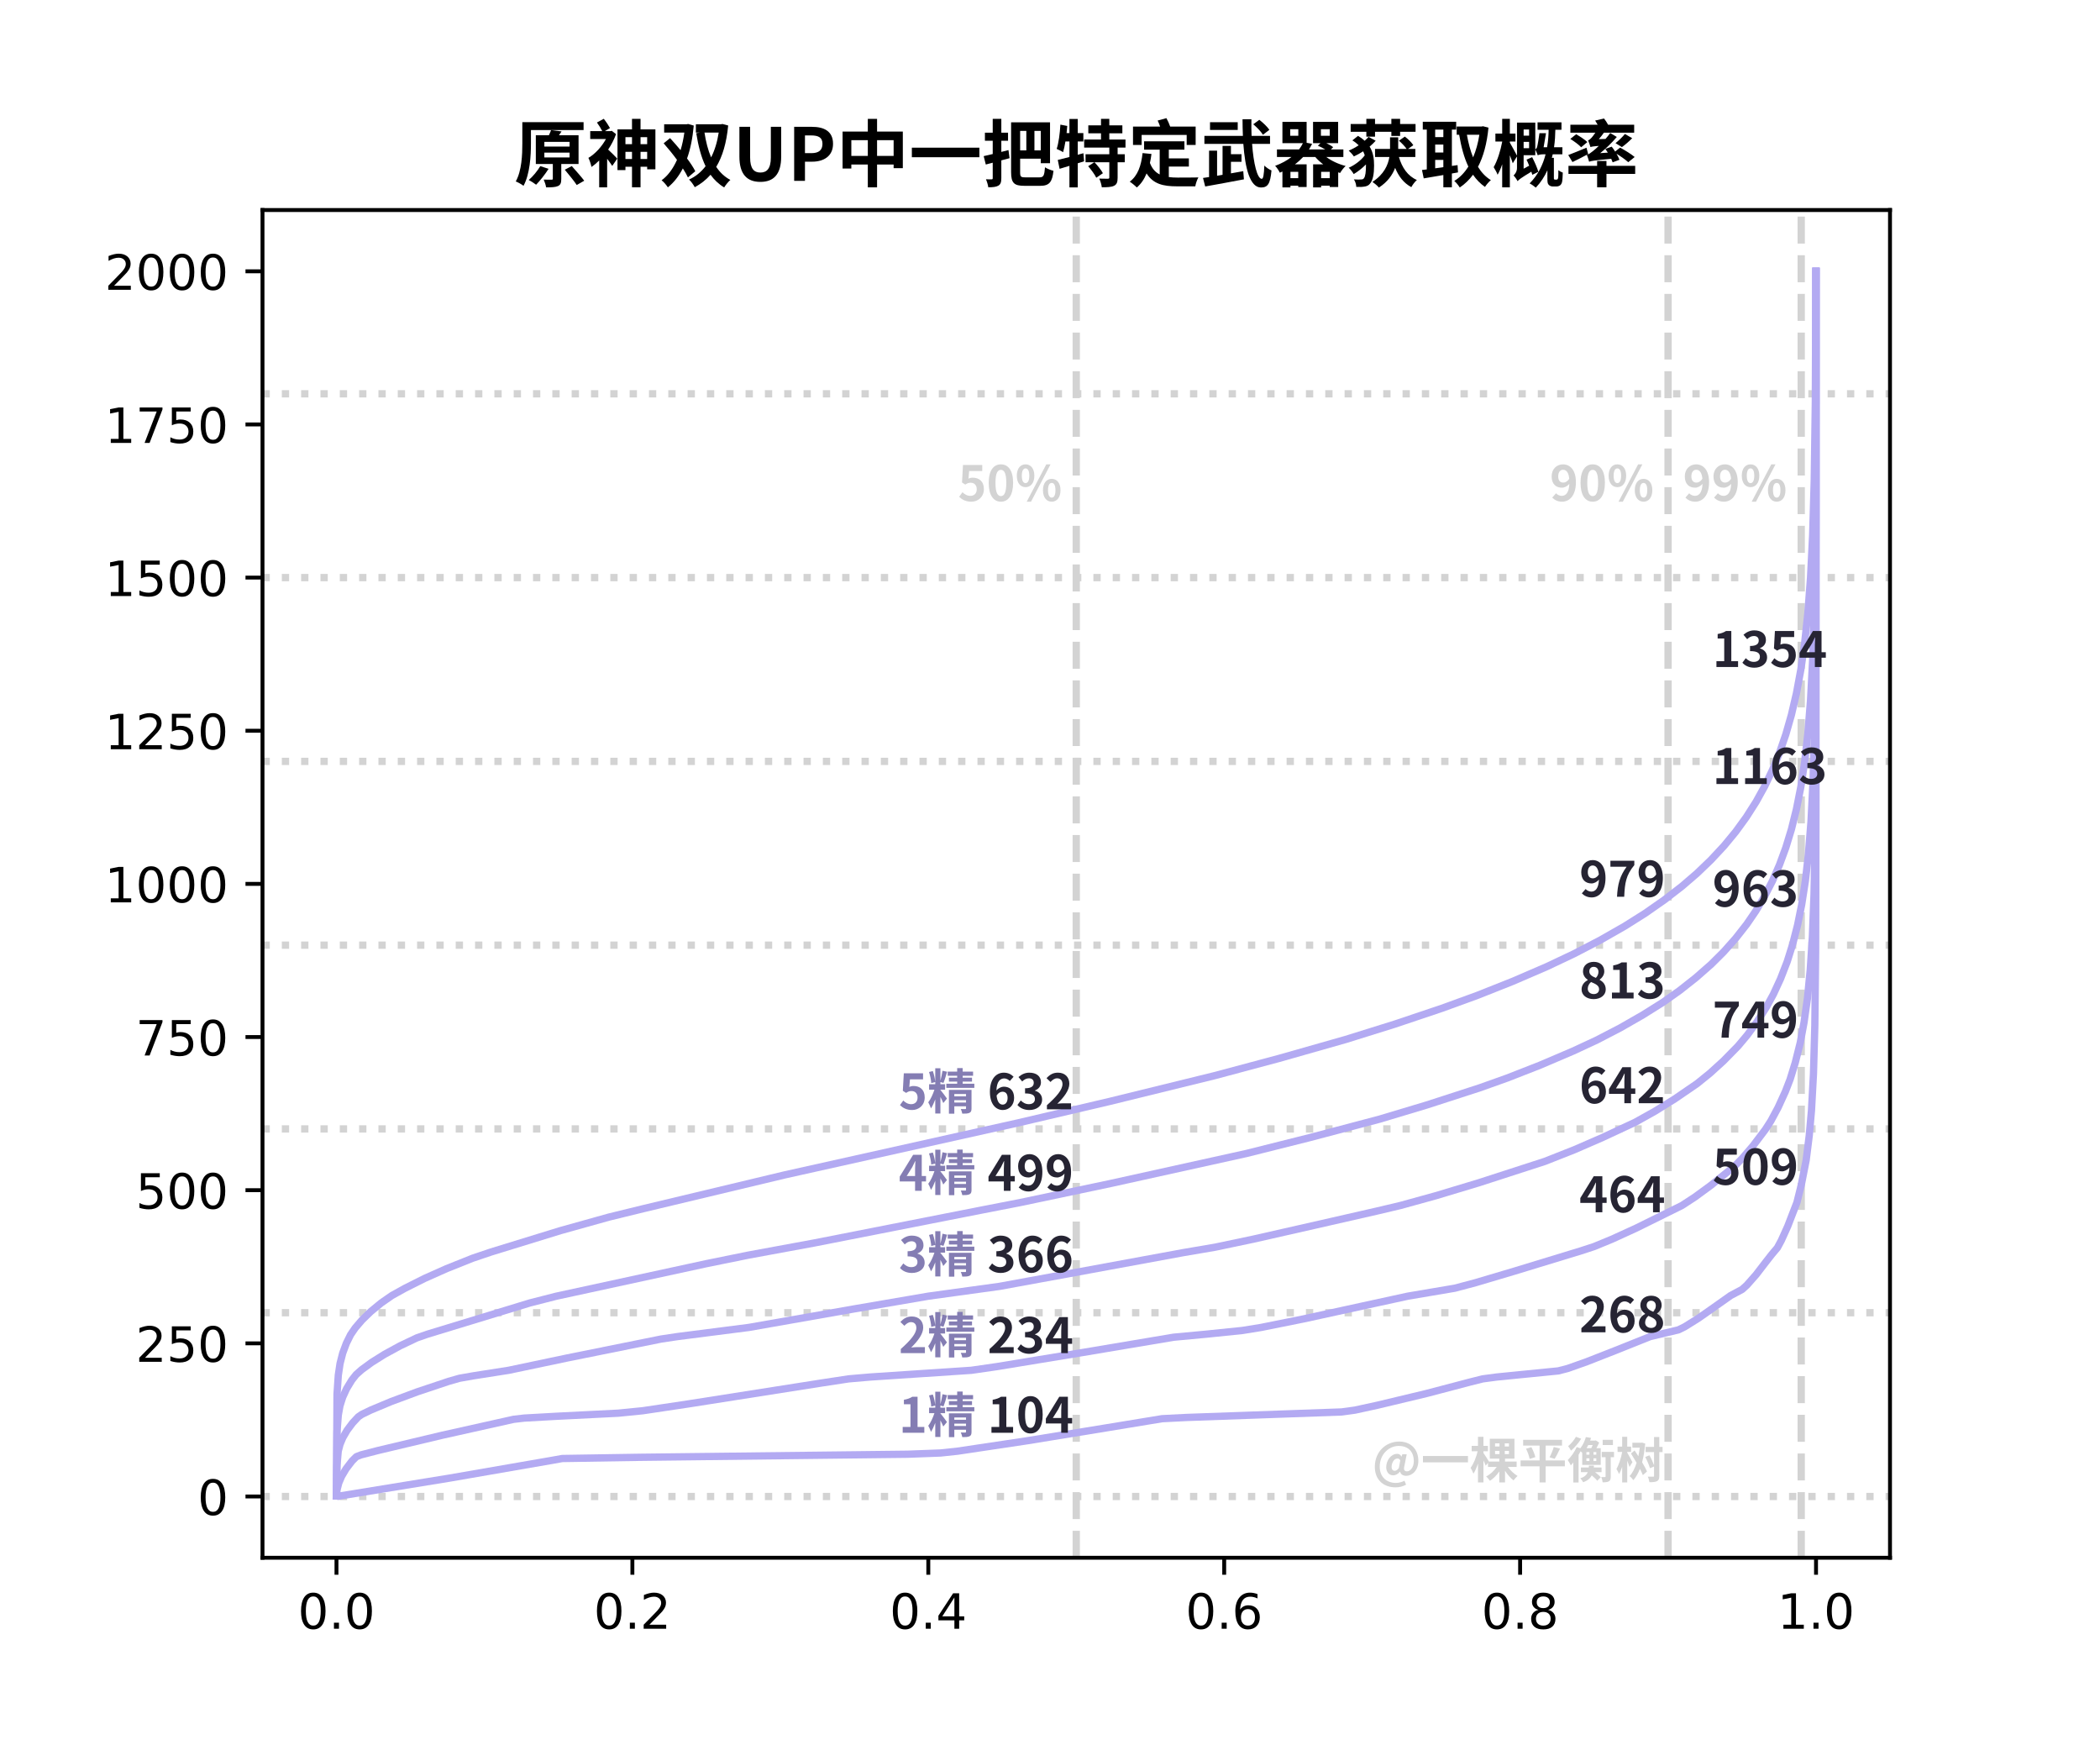 <?xml version="1.0" encoding="utf-8" standalone="no"?>
<!DOCTYPE svg PUBLIC "-//W3C//DTD SVG 1.1//EN"
  "http://www.w3.org/Graphics/SVG/1.1/DTD/svg11.dtd">
<!-- Created with matplotlib (https://matplotlib.org/) -->
<svg height="360pt" version="1.1" viewBox="0 0 432 360" width="432pt" xmlns="http://www.w3.org/2000/svg" xmlns:xlink="http://www.w3.org/1999/xlink">
 <defs>
  <style type="text/css">
*{stroke-linecap:butt;stroke-linejoin:round;}
  </style>
 </defs>
 <g id="figure_1">
  <g id="patch_1">
   <path d="M 0 360 
L 432 360 
L 432 0 
L 0 0 
z
" style="fill:#ffffff;"/>
  </g>
  <g id="axes_1">
   <g id="patch_2">
    <path d="M 54 320.4 
L 388.8 320.4 
L 388.8 43.2 
L 54 43.2 
z
" style="fill:#ffffff;"/>
   </g>
   <g id="matplotlib.axis_1">
    <g id="xtick_1">
     <g id="line2d_1">
      <defs>
       <path d="M 0 0 
L 0 3.5 
" id="m5db4b90184" style="stroke:#000000;stroke-width:0.8;"/>
      </defs>
      <g>
       <use style="stroke:#000000;stroke-width:0.8;" x="69.218" xlink:href="#m5db4b90184" y="320.4"/>
      </g>
     </g>
     <g id="text_1">
      <!-- 0.0 -->
      <defs>
       <path d="M 31.781 66.406 
Q 24.172 66.406 20.328 58.906 
Q 16.5 51.422 16.5 36.375 
Q 16.5 21.391 20.328 13.891 
Q 24.172 6.391 31.781 6.391 
Q 39.453 6.391 43.281 13.891 
Q 47.125 21.391 47.125 36.375 
Q 47.125 51.422 43.281 58.906 
Q 39.453 66.406 31.781 66.406 
z
M 31.781 74.219 
Q 44.047 74.219 50.516 64.516 
Q 56.984 54.828 56.984 36.375 
Q 56.984 17.969 50.516 8.266 
Q 44.047 -1.422 31.781 -1.422 
Q 19.531 -1.422 13.062 8.266 
Q 6.594 17.969 6.594 36.375 
Q 6.594 54.828 13.062 64.516 
Q 19.531 74.219 31.781 74.219 
z
" id="DejaVuSans-48"/>
       <path d="M 10.688 12.406 
L 21 12.406 
L 21 0 
L 10.688 0 
z
" id="DejaVuSans-46"/>
      </defs>
      <g transform="translate(61.267 334.998)scale(0.1 -0.1)">
       <use xlink:href="#DejaVuSans-48"/>
       <use x="63.623" xlink:href="#DejaVuSans-46"/>
       <use x="95.41" xlink:href="#DejaVuSans-48"/>
      </g>
     </g>
    </g>
    <g id="xtick_2">
     <g id="line2d_2">
      <g>
       <use style="stroke:#000000;stroke-width:0.8;" x="130.091" xlink:href="#m5db4b90184" y="320.4"/>
      </g>
     </g>
     <g id="text_2">
      <!-- 0.2 -->
      <defs>
       <path d="M 19.188 8.297 
L 53.609 8.297 
L 53.609 0 
L 7.328 0 
L 7.328 8.297 
Q 12.938 14.109 22.625 23.891 
Q 32.328 33.688 34.812 36.531 
Q 39.547 41.844 41.422 45.531 
Q 43.312 49.219 43.312 52.781 
Q 43.312 58.594 39.234 62.25 
Q 35.156 65.922 28.609 65.922 
Q 23.969 65.922 18.812 64.312 
Q 13.672 62.703 7.812 59.422 
L 7.812 69.391 
Q 13.766 71.781 18.938 73 
Q 24.125 74.219 28.422 74.219 
Q 39.75 74.219 46.484 68.547 
Q 53.219 62.891 53.219 53.422 
Q 53.219 48.922 51.531 44.891 
Q 49.859 40.875 45.406 35.406 
Q 44.188 33.984 37.641 27.219 
Q 31.109 20.453 19.188 8.297 
z
" id="DejaVuSans-50"/>
      </defs>
      <g transform="translate(122.139 334.998)scale(0.1 -0.1)">
       <use xlink:href="#DejaVuSans-48"/>
       <use x="63.623" xlink:href="#DejaVuSans-46"/>
       <use x="95.41" xlink:href="#DejaVuSans-50"/>
      </g>
     </g>
    </g>
    <g id="xtick_3">
     <g id="line2d_3">
      <g>
       <use style="stroke:#000000;stroke-width:0.8;" x="190.964" xlink:href="#m5db4b90184" y="320.4"/>
      </g>
     </g>
     <g id="text_3">
      <!-- 0.4 -->
      <defs>
       <path d="M 37.797 64.312 
L 12.891 25.391 
L 37.797 25.391 
z
M 35.203 72.906 
L 47.609 72.906 
L 47.609 25.391 
L 58.016 25.391 
L 58.016 17.188 
L 47.609 17.188 
L 47.609 0 
L 37.797 0 
L 37.797 17.188 
L 4.891 17.188 
L 4.891 26.703 
z
" id="DejaVuSans-52"/>
      </defs>
      <g transform="translate(183.012 334.998)scale(0.1 -0.1)">
       <use xlink:href="#DejaVuSans-48"/>
       <use x="63.623" xlink:href="#DejaVuSans-46"/>
       <use x="95.41" xlink:href="#DejaVuSans-52"/>
      </g>
     </g>
    </g>
    <g id="xtick_4">
     <g id="line2d_4">
      <g>
       <use style="stroke:#000000;stroke-width:0.8;" x="251.836" xlink:href="#m5db4b90184" y="320.4"/>
      </g>
     </g>
     <g id="text_4">
      <!-- 0.6 -->
      <defs>
       <path d="M 33.016 40.375 
Q 26.375 40.375 22.484 35.828 
Q 18.609 31.297 18.609 23.391 
Q 18.609 15.531 22.484 10.953 
Q 26.375 6.391 33.016 6.391 
Q 39.656 6.391 43.531 10.953 
Q 47.406 15.531 47.406 23.391 
Q 47.406 31.297 43.531 35.828 
Q 39.656 40.375 33.016 40.375 
z
M 52.594 71.297 
L 52.594 62.312 
Q 48.875 64.062 45.094 64.984 
Q 41.312 65.922 37.594 65.922 
Q 27.828 65.922 22.672 59.328 
Q 17.531 52.734 16.797 39.406 
Q 19.672 43.656 24.016 45.922 
Q 28.375 48.188 33.594 48.188 
Q 44.578 48.188 50.953 41.516 
Q 57.328 34.859 57.328 23.391 
Q 57.328 12.156 50.688 5.359 
Q 44.047 -1.422 33.016 -1.422 
Q 20.359 -1.422 13.672 8.266 
Q 6.984 17.969 6.984 36.375 
Q 6.984 53.656 15.188 63.938 
Q 23.391 74.219 37.203 74.219 
Q 40.922 74.219 44.703 73.484 
Q 48.484 72.75 52.594 71.297 
z
" id="DejaVuSans-54"/>
      </defs>
      <g transform="translate(243.885 334.998)scale(0.1 -0.1)">
       <use xlink:href="#DejaVuSans-48"/>
       <use x="63.623" xlink:href="#DejaVuSans-46"/>
       <use x="95.41" xlink:href="#DejaVuSans-54"/>
      </g>
     </g>
    </g>
    <g id="xtick_5">
     <g id="line2d_5">
      <g>
       <use style="stroke:#000000;stroke-width:0.8;" x="312.709" xlink:href="#m5db4b90184" y="320.4"/>
      </g>
     </g>
     <g id="text_5">
      <!-- 0.8 -->
      <defs>
       <path d="M 31.781 34.625 
Q 24.75 34.625 20.719 30.859 
Q 16.703 27.094 16.703 20.516 
Q 16.703 13.922 20.719 10.156 
Q 24.75 6.391 31.781 6.391 
Q 38.812 6.391 42.859 10.172 
Q 46.922 13.969 46.922 20.516 
Q 46.922 27.094 42.891 30.859 
Q 38.875 34.625 31.781 34.625 
z
M 21.922 38.812 
Q 15.578 40.375 12.031 44.719 
Q 8.5 49.078 8.5 55.328 
Q 8.5 64.062 14.719 69.141 
Q 20.953 74.219 31.781 74.219 
Q 42.672 74.219 48.875 69.141 
Q 55.078 64.062 55.078 55.328 
Q 55.078 49.078 51.531 44.719 
Q 48 40.375 41.703 38.812 
Q 48.828 37.156 52.797 32.312 
Q 56.781 27.484 56.781 20.516 
Q 56.781 9.906 50.312 4.234 
Q 43.844 -1.422 31.781 -1.422 
Q 19.734 -1.422 13.25 4.234 
Q 6.781 9.906 6.781 20.516 
Q 6.781 27.484 10.781 32.312 
Q 14.797 37.156 21.922 38.812 
z
M 18.312 54.391 
Q 18.312 48.734 21.844 45.562 
Q 25.391 42.391 31.781 42.391 
Q 38.141 42.391 41.719 45.562 
Q 45.312 48.734 45.312 54.391 
Q 45.312 60.062 41.719 63.234 
Q 38.141 66.406 31.781 66.406 
Q 25.391 66.406 21.844 63.234 
Q 18.312 60.062 18.312 54.391 
z
" id="DejaVuSans-56"/>
      </defs>
      <g transform="translate(304.758 334.998)scale(0.1 -0.1)">
       <use xlink:href="#DejaVuSans-48"/>
       <use x="63.623" xlink:href="#DejaVuSans-46"/>
       <use x="95.41" xlink:href="#DejaVuSans-56"/>
      </g>
     </g>
    </g>
    <g id="xtick_6">
     <g id="line2d_6">
      <g>
       <use style="stroke:#000000;stroke-width:0.8;" x="373.582" xlink:href="#m5db4b90184" y="320.4"/>
      </g>
     </g>
     <g id="text_6">
      <!-- 1.0 -->
      <defs>
       <path d="M 12.406 8.297 
L 28.516 8.297 
L 28.516 63.922 
L 10.984 60.406 
L 10.984 69.391 
L 28.422 72.906 
L 38.281 72.906 
L 38.281 8.297 
L 54.391 8.297 
L 54.391 0 
L 12.406 0 
z
" id="DejaVuSans-49"/>
      </defs>
      <g transform="translate(365.63 334.998)scale(0.1 -0.1)">
       <use xlink:href="#DejaVuSans-49"/>
       <use x="63.623" xlink:href="#DejaVuSans-46"/>
       <use x="95.41" xlink:href="#DejaVuSans-48"/>
      </g>
     </g>
    </g>
   </g>
   <g id="matplotlib.axis_2">
    <g id="ytick_1">
     <g id="line2d_7">
      <defs>
       <path d="M 0 0 
L -3.5 0 
" id="m501129a145" style="stroke:#000000;stroke-width:0.8;"/>
      </defs>
      <g>
       <use style="stroke:#000000;stroke-width:0.8;" x="54" xlink:href="#m501129a145" y="307.8"/>
      </g>
     </g>
     <g id="text_7">
      <!-- 0 -->
      <g transform="translate(40.638 311.599)scale(0.1 -0.1)">
       <use xlink:href="#DejaVuSans-48"/>
      </g>
     </g>
    </g>
    <g id="ytick_2">
     <g id="line2d_8">
      <g>
       <use style="stroke:#000000;stroke-width:0.8;" x="54" xlink:href="#m501129a145" y="276.3"/>
      </g>
     </g>
     <g id="text_8">
      <!-- 250 -->
      <defs>
       <path d="M 10.797 72.906 
L 49.516 72.906 
L 49.516 64.594 
L 19.828 64.594 
L 19.828 46.734 
Q 21.969 47.469 24.109 47.828 
Q 26.266 48.188 28.422 48.188 
Q 40.625 48.188 47.75 41.5 
Q 54.891 34.812 54.891 23.391 
Q 54.891 11.625 47.562 5.094 
Q 40.234 -1.422 26.906 -1.422 
Q 22.312 -1.422 17.547 -0.641 
Q 12.797 0.141 7.719 1.703 
L 7.719 11.625 
Q 12.109 9.234 16.797 8.062 
Q 21.484 6.891 26.703 6.891 
Q 35.156 6.891 40.078 11.328 
Q 45.016 15.766 45.016 23.391 
Q 45.016 31 40.078 35.438 
Q 35.156 39.891 26.703 39.891 
Q 22.75 39.891 18.812 39.016 
Q 14.891 38.141 10.797 36.281 
z
" id="DejaVuSans-53"/>
      </defs>
      <g transform="translate(27.913 280.099)scale(0.1 -0.1)">
       <use xlink:href="#DejaVuSans-50"/>
       <use x="63.623" xlink:href="#DejaVuSans-53"/>
       <use x="127.246" xlink:href="#DejaVuSans-48"/>
      </g>
     </g>
    </g>
    <g id="ytick_3">
     <g id="line2d_9">
      <g>
       <use style="stroke:#000000;stroke-width:0.8;" x="54" xlink:href="#m501129a145" y="244.8"/>
      </g>
     </g>
     <g id="text_9">
      <!-- 500 -->
      <g transform="translate(27.913 248.599)scale(0.1 -0.1)">
       <use xlink:href="#DejaVuSans-53"/>
       <use x="63.623" xlink:href="#DejaVuSans-48"/>
       <use x="127.246" xlink:href="#DejaVuSans-48"/>
      </g>
     </g>
    </g>
    <g id="ytick_4">
     <g id="line2d_10">
      <g>
       <use style="stroke:#000000;stroke-width:0.8;" x="54" xlink:href="#m501129a145" y="213.3"/>
      </g>
     </g>
     <g id="text_10">
      <!-- 750 -->
      <defs>
       <path d="M 8.203 72.906 
L 55.078 72.906 
L 55.078 68.703 
L 28.609 0 
L 18.312 0 
L 43.219 64.594 
L 8.203 64.594 
z
" id="DejaVuSans-55"/>
      </defs>
      <g transform="translate(27.913 217.099)scale(0.1 -0.1)">
       <use xlink:href="#DejaVuSans-55"/>
       <use x="63.623" xlink:href="#DejaVuSans-53"/>
       <use x="127.246" xlink:href="#DejaVuSans-48"/>
      </g>
     </g>
    </g>
    <g id="ytick_5">
     <g id="line2d_11">
      <g>
       <use style="stroke:#000000;stroke-width:0.8;" x="54" xlink:href="#m501129a145" y="181.8"/>
      </g>
     </g>
     <g id="text_11">
      <!-- 1000 -->
      <g transform="translate(21.55 185.599)scale(0.1 -0.1)">
       <use xlink:href="#DejaVuSans-49"/>
       <use x="63.623" xlink:href="#DejaVuSans-48"/>
       <use x="127.246" xlink:href="#DejaVuSans-48"/>
       <use x="190.869" xlink:href="#DejaVuSans-48"/>
      </g>
     </g>
    </g>
    <g id="ytick_6">
     <g id="line2d_12">
      <g>
       <use style="stroke:#000000;stroke-width:0.8;" x="54" xlink:href="#m501129a145" y="150.3"/>
      </g>
     </g>
     <g id="text_12">
      <!-- 1250 -->
      <g transform="translate(21.55 154.099)scale(0.1 -0.1)">
       <use xlink:href="#DejaVuSans-49"/>
       <use x="63.623" xlink:href="#DejaVuSans-50"/>
       <use x="127.246" xlink:href="#DejaVuSans-53"/>
       <use x="190.869" xlink:href="#DejaVuSans-48"/>
      </g>
     </g>
    </g>
    <g id="ytick_7">
     <g id="line2d_13">
      <g>
       <use style="stroke:#000000;stroke-width:0.8;" x="54" xlink:href="#m501129a145" y="118.8"/>
      </g>
     </g>
     <g id="text_13">
      <!-- 1500 -->
      <g transform="translate(21.55 122.599)scale(0.1 -0.1)">
       <use xlink:href="#DejaVuSans-49"/>
       <use x="63.623" xlink:href="#DejaVuSans-53"/>
       <use x="127.246" xlink:href="#DejaVuSans-48"/>
       <use x="190.869" xlink:href="#DejaVuSans-48"/>
      </g>
     </g>
    </g>
    <g id="ytick_8">
     <g id="line2d_14">
      <g>
       <use style="stroke:#000000;stroke-width:0.8;" x="54" xlink:href="#m501129a145" y="87.3"/>
      </g>
     </g>
     <g id="text_14">
      <!-- 1750 -->
      <g transform="translate(21.55 91.099)scale(0.1 -0.1)">
       <use xlink:href="#DejaVuSans-49"/>
       <use x="63.623" xlink:href="#DejaVuSans-55"/>
       <use x="127.246" xlink:href="#DejaVuSans-53"/>
       <use x="190.869" xlink:href="#DejaVuSans-48"/>
      </g>
     </g>
    </g>
    <g id="ytick_9">
     <g id="line2d_15">
      <g>
       <use style="stroke:#000000;stroke-width:0.8;" x="54" xlink:href="#m501129a145" y="55.8"/>
      </g>
     </g>
     <g id="text_15">
      <!-- 2000 -->
      <g transform="translate(21.55 59.599)scale(0.1 -0.1)">
       <use xlink:href="#DejaVuSans-50"/>
       <use x="63.623" xlink:href="#DejaVuSans-48"/>
       <use x="127.246" xlink:href="#DejaVuSans-48"/>
       <use x="190.869" xlink:href="#DejaVuSans-48"/>
      </g>
     </g>
    </g>
   </g>
   <g id="line2d_16">
    <path clip-path="url(#p8795349abd)" d="M 54 307.8 
L 388.8 307.8 
" style="fill:none;stroke:#d3d3d3;stroke-dasharray:1.5,2.475;stroke-dashoffset:0;stroke-width:1.5;"/>
   </g>
   <g id="line2d_17">
    <path clip-path="url(#p8795349abd)" d="M 54 270 
L 388.8 270 
" style="fill:none;stroke:#d3d3d3;stroke-dasharray:1.5,2.475;stroke-dashoffset:0;stroke-width:1.5;"/>
   </g>
   <g id="line2d_18">
    <path clip-path="url(#p8795349abd)" d="M 54 232.2 
L 388.8 232.2 
" style="fill:none;stroke:#d3d3d3;stroke-dasharray:1.5,2.475;stroke-dashoffset:0;stroke-width:1.5;"/>
   </g>
   <g id="line2d_19">
    <path clip-path="url(#p8795349abd)" d="M 54 194.4 
L 388.8 194.4 
" style="fill:none;stroke:#d3d3d3;stroke-dasharray:1.5,2.475;stroke-dashoffset:0;stroke-width:1.5;"/>
   </g>
   <g id="line2d_20">
    <path clip-path="url(#p8795349abd)" d="M 54 156.6 
L 388.8 156.6 
" style="fill:none;stroke:#d3d3d3;stroke-dasharray:1.5,2.475;stroke-dashoffset:0;stroke-width:1.5;"/>
   </g>
   <g id="line2d_21">
    <path clip-path="url(#p8795349abd)" d="M 54 118.8 
L 388.8 118.8 
" style="fill:none;stroke:#d3d3d3;stroke-dasharray:1.5,2.475;stroke-dashoffset:0;stroke-width:1.5;"/>
   </g>
   <g id="line2d_22">
    <path clip-path="url(#p8795349abd)" d="M 54 81 
L 388.8 81 
" style="fill:none;stroke:#d3d3d3;stroke-dasharray:1.5,2.475;stroke-dashoffset:0;stroke-width:1.5;"/>
   </g>
   <g id="line2d_23">
    <path clip-path="url(#p8795349abd)" d="M 221.4 320.4 
L 221.4 43.2 
" style="fill:none;stroke:#d3d3d3;stroke-dasharray:5.55,2.4;stroke-dashoffset:0;stroke-width:1.5;"/>
   </g>
   <g id="line2d_24">
    <path clip-path="url(#p8795349abd)" d="M 343.145 320.4 
L 343.145 43.2 
" style="fill:none;stroke:#d3d3d3;stroke-dasharray:5.55,2.4;stroke-dashoffset:0;stroke-width:1.5;"/>
   </g>
   <g id="line2d_25">
    <path clip-path="url(#p8795349abd)" d="M 370.538 320.4 
L 370.538 43.2 
" style="fill:none;stroke:#d3d3d3;stroke-dasharray:5.55,2.4;stroke-dashoffset:0;stroke-width:1.5;"/>
   </g>
   <g id="line2d_26">
    <path clip-path="url(#p8795349abd)" d="M 70.017 307.674 
L 92.474 304.02 
L 113.553 300.366 
L 115.656 299.988 
L 131.774 299.736 
L 186.717 299.106 
L 193.475 298.854 
L 197.016 298.476 
L 211.322 296.334 
L 227.563 293.688 
L 239.065 291.798 
L 244.047 291.546 
L 275.99 290.412 
L 278.743 290.034 
L 283.366 289.026 
L 293.384 286.632 
L 302.497 284.238 
L 305.017 283.608 
L 307.855 283.23 
L 320.553 281.97 
L 322.511 281.466 
L 326.418 280.08 
L 332.209 277.812 
L 339.46 274.914 
L 345.28 273.528 
L 346.566 272.898 
L 349.387 271.134 
L 352.629 268.866 
L 356.011 266.472 
L 358.38 265.212 
L 359.356 264.33 
L 361.246 262.188 
L 363.185 259.668 
L 364.464 258.03 
L 365.631 256.644 
L 366.447 255.132 
L 367.755 252.234 
L 369.654 247.32 
L 370.56 243.666 
L 371.553 238.626 
L 372.184 233.586 
L 372.646 228.42 
L 373.058 220.86 
L 373.337 210.906 
L 373.505 195.786 
L 373.575 164.79 
L 373.582 55.8 
L 373.582 55.8 
" style="fill:none;stroke:#b3aaf2;stroke-linecap:square;stroke-width:1.5;"/>
   </g>
   <g id="line2d_27">
    <path clip-path="url(#p8795349abd)" d="M 69.218 307.674 
L 69.332 306.414 
L 69.689 305.028 
L 70.279 303.642 
L 71.174 302.13 
L 72.423 300.492 
L 73.315 299.61 
L 74.294 299.232 
L 77.717 298.35 
L 90.981 295.2 
L 105.663 291.924 
L 107.856 291.672 
L 114.605 291.294 
L 127.197 290.664 
L 132.242 290.16 
L 141.512 288.774 
L 168.794 284.49 
L 174.577 283.608 
L 178.958 283.23 
L 199.815 281.844 
L 205.042 281.088 
L 222.689 278.19 
L 241.423 275.04 
L 248.189 274.41 
L 255.574 273.654 
L 259.464 273.024 
L 268.229 271.26 
L 280.342 268.614 
L 289.601 266.598 
L 299.267 264.96 
L 303.539 263.826 
L 311.601 261.432 
L 325.231 257.274 
L 327.932 256.392 
L 331.602 254.88 
L 336.566 252.612 
L 345.995 247.95 
L 348.7 246.186 
L 351.969 243.792 
L 356.808 239.886 
L 358.417 238.248 
L 360.582 235.728 
L 363.156 232.326 
L 364.294 230.562 
L 365.781 227.79 
L 367.276 224.514 
L 368.252 221.994 
L 369.303 218.592 
L 370.344 214.434 
L 371.119 210.276 
L 371.829 205.236 
L 372.394 199.44 
L 372.827 192.762 
L 373.169 183.942 
L 373.405 171.72 
L 373.538 151.812 
L 373.581 101.916 
L 373.582 55.8 
L 373.582 55.8 
" style="fill:none;stroke:#b3aaf2;stroke-linecap:square;stroke-width:1.5;"/>
   </g>
   <g id="line2d_28">
    <path clip-path="url(#p8795349abd)" d="M 69.218 307.674 
L 69.325 301.374 
L 69.578 298.476 
L 69.94 297.09 
L 70.519 295.704 
L 71.397 294.192 
L 72.531 292.68 
L 73.701 291.42 
L 74.433 290.916 
L 76.253 290.034 
L 80.472 288.27 
L 85.903 286.254 
L 92.314 284.112 
L 94.527 283.482 
L 97.4 282.978 
L 104.637 281.844 
L 116.62 279.324 
L 135.976 275.418 
L 139.341 274.914 
L 154.08 273.024 
L 175.552 269.244 
L 190.98 266.598 
L 205.611 264.582 
L 220.075 261.936 
L 243.358 257.652 
L 249.993 256.518 
L 257.786 254.88 
L 270.567 251.982 
L 283.28 249.084 
L 288.082 247.95 
L 295.38 245.934 
L 304.169 243.288 
L 317.791 238.878 
L 323.859 236.484 
L 329.656 233.964 
L 336.406 230.814 
L 340.467 228.546 
L 344.52 226.026 
L 349.121 222.876 
L 351.769 220.734 
L 354.543 218.214 
L 357.511 215.19 
L 359.42 212.922 
L 361.451 210.15 
L 363.382 207.126 
L 364.821 204.48 
L 366.275 201.33 
L 367.646 197.802 
L 368.758 194.274 
L 369.791 190.242 
L 370.628 186.084 
L 371.392 181.17 
L 372.022 175.626 
L 372.551 168.948 
L 372.965 160.758 
L 373.27 150.048 
L 373.466 134.676 
L 373.563 106.956 
L 373.581 55.8 
L 373.581 55.8 
" style="fill:none;stroke:#b3aaf2;stroke-linecap:square;stroke-width:1.5;"/>
   </g>
   <g id="line2d_29">
    <path clip-path="url(#p8795349abd)" d="M 69.218 307.674 
L 69.327 294.444 
L 69.594 291.042 
L 69.935 289.152 
L 70.492 287.388 
L 71.3 285.624 
L 72.373 283.86 
L 73.267 282.726 
L 74.405 281.718 
L 76.475 280.206 
L 79.088 278.568 
L 82.322 276.804 
L 85.771 275.166 
L 87.953 274.41 
L 109.03 267.984 
L 114.461 266.598 
L 145.27 259.92 
L 153.945 258.156 
L 167.621 255.636 
L 201.564 248.958 
L 209.977 247.32 
L 228.501 243.414 
L 256.45 237.24 
L 269.513 233.964 
L 283.822 230.184 
L 293.474 227.286 
L 304.366 223.758 
L 310.024 221.742 
L 316.792 219.096 
L 323.581 216.198 
L 328.465 213.93 
L 333.322 211.41 
L 337.942 208.764 
L 342.155 206.118 
L 345.534 203.724 
L 348.889 201.078 
L 352.047 198.306 
L 354.577 195.786 
L 357.041 193.014 
L 359.317 190.116 
L 361.212 187.344 
L 363.01 184.32 
L 364.629 181.17 
L 366.059 177.894 
L 367.359 174.366 
L 368.516 170.586 
L 369.551 166.428 
L 370.451 161.892 
L 371.241 156.726 
L 371.899 150.93 
L 372.455 144 
L 372.889 135.684 
L 373.216 124.974 
L 373.435 109.98 
L 373.551 84.654 
L 373.577 55.8 
L 373.577 55.8 
" style="fill:none;stroke:#b3aaf2;stroke-linecap:square;stroke-width:1.5;"/>
   </g>
   <g id="line2d_30">
    <path clip-path="url(#p8795349abd)" d="M 69.218 307.674 
L 69.327 286.758 
L 69.594 282.852 
L 69.952 280.458 
L 70.499 278.316 
L 71.246 276.3 
L 72.117 274.536 
L 73.064 273.15 
L 74.464 271.512 
L 76.283 269.748 
L 78.435 267.984 
L 80.612 266.472 
L 83.334 264.96 
L 87.354 262.944 
L 91.879 260.928 
L 97.243 258.786 
L 100.972 257.526 
L 115.296 253.116 
L 125.225 250.344 
L 132.428 248.58 
L 161.446 241.65 
L 209.503 230.94 
L 228.323 226.53 
L 249.884 221.238 
L 263.072 217.71 
L 276.808 213.804 
L 286.901 210.654 
L 296.646 207.378 
L 303.913 204.732 
L 311.215 201.834 
L 318.224 198.81 
L 323.815 196.164 
L 329.15 193.392 
L 334.233 190.494 
L 338.43 187.848 
L 342.4 185.076 
L 345.986 182.304 
L 349.065 179.658 
L 351.956 176.886 
L 354.655 173.988 
L 357.047 171.09 
L 359.245 168.066 
L 361.252 164.916 
L 362.997 161.766 
L 364.623 158.364 
L 366.064 154.836 
L 367.365 151.056 
L 368.519 147.024 
L 369.549 142.614 
L 370.463 137.7 
L 371.241 132.282 
L 371.902 126.108 
L 372.454 118.8 
L 372.89 109.98 
L 373.218 98.64 
L 373.436 82.764 
L 373.552 56.052 
L 373.552 55.8 
L 373.552 55.8 
" style="fill:none;stroke:#b3aaf2;stroke-linecap:square;stroke-width:1.5;"/>
   </g>
   <g id="patch_3">
    <path d="M 54 320.4 
L 54 43.2 
" style="fill:none;stroke:#000000;stroke-linecap:square;stroke-linejoin:miter;stroke-width:0.8;"/>
   </g>
   <g id="patch_4">
    <path d="M 388.8 320.4 
L 388.8 43.2 
" style="fill:none;stroke:#000000;stroke-linecap:square;stroke-linejoin:miter;stroke-width:0.8;"/>
   </g>
   <g id="patch_5">
    <path d="M 54 320.4 
L 388.8 320.4 
" style="fill:none;stroke:#000000;stroke-linecap:square;stroke-linejoin:miter;stroke-width:0.8;"/>
   </g>
   <g id="patch_6">
    <path d="M 54 43.2 
L 388.8 43.2 
" style="fill:none;stroke:#000000;stroke-linecap:square;stroke-linejoin:miter;stroke-width:0.8;"/>
   </g>
   <g id="text_16">
    <!-- 50% -->
    <defs>
     <path d="M 27.703 -1.406 
C 41.203 -1.406 53.5 8.094 53.5 24.594 
C 53.5 40.703 43.203 48 30.703 48 
C 27.297 48 24.703 47.406 21.797 46 
L 23.203 61.703 
L 50.094 61.703 
L 50.094 74.094 
L 10.5 74.094 
L 8.5 38.094 
L 15.203 33.797 
C 19.594 36.594 22 37.594 26.297 37.594 
C 33.703 37.594 38.797 32.797 38.797 24.203 
C 38.797 15.5 33.406 10.594 25.703 10.594 
C 18.906 10.594 13.594 14 9.406 18.094 
L 2.594 8.703 
C 8.203 3.203 15.906 -1.406 27.703 -1.406 
z
" id="SourceHanSansSC-Bold-53"/>
     <path d="M 29.5 -1.406 
C 44.594 -1.406 54.594 11.797 54.594 37.406 
C 54.594 62.797 44.594 75.406 29.5 75.406 
C 14.406 75.406 4.406 62.906 4.406 37.406 
C 4.406 11.797 14.406 -1.406 29.5 -1.406 
z
M 29.5 10.094 
C 23.094 10.094 18.297 16.5 18.297 37.406 
C 18.297 58 23.094 64.094 29.5 64.094 
C 35.906 64.094 40.594 58 40.594 37.406 
C 40.594 16.5 35.906 10.094 29.5 10.094 
z
" id="SourceHanSansSC-Bold-48"/>
     <path d="M 21.203 28.5 
C 31.797 28.5 39.297 37.203 39.297 52.094 
C 39.297 66.906 31.797 75.406 21.203 75.406 
C 10.594 75.406 3.203 66.906 3.203 52.094 
C 3.203 37.203 10.594 28.5 21.203 28.5 
z
M 21.203 36.797 
C 16.906 36.797 13.5 41.203 13.5 52.094 
C 13.5 62.906 16.906 67.094 21.203 67.094 
C 25.5 67.094 28.906 62.906 28.906 52.094 
C 28.906 41.203 25.5 36.797 21.203 36.797 
z
M 23.594 -1.406 
L 32.406 -1.406 
L 72.594 75.406 
L 63.906 75.406 
z
M 75.094 -1.406 
C 85.594 -1.406 93.094 7.297 93.094 22.203 
C 93.094 37 85.594 45.594 75.094 45.594 
C 64.5 45.594 57 37 57 22.203 
C 57 7.297 64.5 -1.406 75.094 -1.406 
z
M 75.094 7 
C 70.703 7 67.406 11.406 67.406 22.203 
C 67.406 33.203 70.703 37.203 75.094 37.203 
C 79.406 37.203 82.703 33.203 82.703 22.203 
C 82.703 11.406 79.406 7 75.094 7 
z
" id="SourceHanSansSC-Bold-37"/>
    </defs>
    <g style="fill:#d3d3d3;" transform="translate(197.051 103.05)scale(0.1 -0.1)">
     <use xlink:href="#SourceHanSansSC-Bold-53"/>
     <use x="59" xlink:href="#SourceHanSansSC-Bold-48"/>
     <use x="118" xlink:href="#SourceHanSansSC-Bold-37"/>
    </g>
   </g>
   <g id="text_17">
    <!-- 90% -->
    <defs>
     <path d="M 25.5 -1.406 
C 40.203 -1.406 53.906 10.703 53.906 38.703 
C 53.906 64.406 41.406 75.406 27.297 75.406 
C 14.594 75.406 4 65.906 4 50.703 
C 4 35 12.797 27.406 25.203 27.406 
C 30.203 27.406 36.5 30.406 40.406 35.406 
C 39.703 16.906 32.906 10.594 24.703 10.594 
C 20.297 10.594 15.703 12.906 13 15.906 
L 5.203 7 
C 9.594 2.5 16.297 -1.406 25.5 -1.406 
z
M 40.203 45.906 
C 36.594 40.094 32 37.906 28 37.906 
C 21.594 37.906 17.5 42 17.5 50.703 
C 17.5 59.797 22 64.297 27.5 64.297 
C 33.797 64.297 38.906 59.297 40.203 45.906 
z
" id="SourceHanSansSC-Bold-57"/>
    </defs>
    <g style="fill:#d3d3d3;" transform="translate(318.796 103.05)scale(0.1 -0.1)">
     <use xlink:href="#SourceHanSansSC-Bold-57"/>
     <use x="59" xlink:href="#SourceHanSansSC-Bold-48"/>
     <use x="118" xlink:href="#SourceHanSansSC-Bold-37"/>
    </g>
   </g>
   <g id="text_18">
    <!-- 99% -->
    <g style="fill:#d3d3d3;" transform="translate(346.189 103.05)scale(0.1 -0.1)">
     <use xlink:href="#SourceHanSansSC-Bold-57"/>
     <use x="59" xlink:href="#SourceHanSansSC-Bold-57"/>
     <use x="118" xlink:href="#SourceHanSansSC-Bold-37"/>
    </g>
   </g>
   <g id="text_19">
    <!-- 104 -->
    <defs>
     <path d="M 8.203 0 
L 52.703 0 
L 52.703 12 
L 38.797 12 
L 38.797 74.094 
L 27.906 74.094 
C 23.203 71.094 18.203 69.203 10.703 67.906 
L 10.703 58.703 
L 24.203 58.703 
L 24.203 12 
L 8.203 12 
z
" id="SourceHanSansSC-Bold-49"/>
     <path d="M 33.703 0 
L 47.406 0 
L 47.406 19.203 
L 56.203 19.203 
L 56.203 30.406 
L 47.406 30.406 
L 47.406 74.094 
L 29.703 74.094 
L 2.094 29.203 
L 2.094 19.203 
L 33.703 19.203 
z
M 33.703 30.406 
L 16.406 30.406 
L 27.906 48.797 
C 30 52.797 32 56.906 33.797 60.906 
L 34.297 60.906 
C 34 56.5 33.703 49.797 33.703 45.5 
z
" id="SourceHanSansSC-Bold-52"/>
    </defs>
    <g style="fill:#262433;" transform="translate(203.138 294.696)scale(0.1 -0.1)">
     <use xlink:href="#SourceHanSansSC-Bold-49"/>
     <use x="59" xlink:href="#SourceHanSansSC-Bold-48"/>
     <use x="118" xlink:href="#SourceHanSansSC-Bold-52"/>
    </g>
   </g>
   <g id="text_20">
    <!-- 1精 -->
    <defs>
     <path d="M 31.094 79.297 
C 30.203 73.203 28.5 65 26.797 58.906 
L 26.797 84.5 
L 16.203 84.5 
L 16.203 51.594 
L 3.5 51.594 
L 3.5 40.406 
L 14.5 40.406 
C 11.5 31.297 6.703 20.594 1.797 14.406 
C 3.594 11 6.297 5.594 7.406 1.906 
C 10.5 6.703 13.594 13.297 16.203 20.406 
L 16.203 -8.594 
L 26.797 -8.594 
L 26.797 25.5 
C 29.203 20.906 31.5 16.094 32.703 12.906 
L 40.297 22.094 
C 38.297 25.094 29.594 36.906 27.094 39.594 
L 26.797 39.406 
L 26.797 40.406 
L 36.406 40.406 
L 36.406 51.594 
L 26.797 51.594 
L 26.797 56.094 
L 33.094 54.203 
C 35.5 60 38.203 69.406 40.594 77.297 
z
M 3.406 76.797 
C 5.703 69.594 7.703 60.094 7.906 54 
L 16.203 56.094 
C 15.703 62.203 13.797 71.594 11.203 78.703 
z
M 61.297 84.797 
L 61.297 77.594 
L 41.797 77.594 
L 41.797 69.094 
L 61.297 69.094 
L 61.297 65.094 
L 44.297 65.094 
L 44.297 57.094 
L 61.297 57.094 
L 61.297 52.703 
L 39 52.703 
L 39 44.094 
L 96.594 44.094 
L 96.594 52.703 
L 72.594 52.703 
L 72.594 57.094 
L 91.797 57.094 
L 91.797 65.094 
L 72.594 65.094 
L 72.594 69.094 
L 94 69.094 
L 94 77.594 
L 72.594 77.594 
L 72.594 84.797 
z
M 79.5 31.5 
L 79.5 26.703 
L 55.406 26.703 
L 55.406 31.5 
z
M 44.297 40 
L 44.297 -9 
L 55.406 -9 
L 55.406 6.203 
L 79.5 6.203 
L 79.5 2 
C 79.5 0.906 79.203 0.5 77.906 0.5 
C 76.594 0.406 72.406 0.406 68.703 0.594 
C 70 -2.094 71.406 -6.094 71.797 -8.906 
C 78.203 -9 82.906 -8.797 86.406 -7.297 
C 89.797 -5.797 90.797 -3.094 90.797 1.797 
L 90.797 40 
z
M 55.406 18.797 
L 79.5 18.797 
L 79.5 14 
L 55.406 14 
z
" id="SourceHanSansSC-Bold-31934"/>
    </defs>
    <g style="fill:#847db3;" transform="translate(184.876 294.696)scale(0.1 -0.1)">
     <use xlink:href="#SourceHanSansSC-Bold-49"/>
     <use x="59" xlink:href="#SourceHanSansSC-Bold-31934"/>
    </g>
   </g>
   <g id="text_21">
    <!-- 268 -->
    <defs>
     <path d="M 4.297 0 
L 53.906 0 
L 53.906 12.406 
L 37.906 12.406 
C 34.406 12.406 29.5 12 25.703 11.5 
C 39.203 24.797 50.406 39.203 50.406 52.594 
C 50.406 66.406 41.094 75.406 27.094 75.406 
C 17 75.406 10.406 71.5 3.5 64.094 
L 11.703 56.203 
C 15.406 60.297 19.797 63.797 25.203 63.797 
C 32.297 63.797 36.297 59.203 36.297 51.906 
C 36.297 40.406 24.5 26.5 4.297 8.5 
z
" id="SourceHanSansSC-Bold-50"/>
     <path d="M 31.594 -1.406 
C 44.203 -1.406 54.797 8.203 54.797 23.406 
C 54.797 39.203 45.906 46.594 33.5 46.594 
C 28.797 46.594 22.5 43.797 18.406 38.797 
C 19.094 57.203 26 63.594 34.594 63.594 
C 38.797 63.594 43.297 61.094 45.906 58.203 
L 53.703 67 
C 49.297 71.594 42.703 75.406 33.594 75.406 
C 18.703 75.406 5 63.594 5 36 
C 5 10 17.594 -1.406 31.594 -1.406 
z
M 18.703 28.406 
C 22.406 34 26.906 36.203 30.797 36.203 
C 37.203 36.203 41.406 32.203 41.406 23.406 
C 41.406 14.406 36.906 9.703 31.297 9.703 
C 25.094 9.703 20.094 14.906 18.703 28.406 
z
" id="SourceHanSansSC-Bold-54"/>
     <path d="M 29.5 -1.406 
C 44.406 -1.406 54.406 7.203 54.406 18.406 
C 54.406 28.5 48.797 34.5 41.906 38.203 
L 41.906 38.703 
C 46.703 42.203 51.406 48.297 51.406 55.594 
C 51.406 67.406 43 75.297 29.906 75.297 
C 17 75.297 7.594 67.703 7.594 55.703 
C 7.594 47.906 11.703 42.297 17.406 38.203 
L 17.406 37.703 
C 10.5 34.094 4.703 27.906 4.703 18.406 
C 4.703 6.797 15.203 -1.406 29.5 -1.406 
z
M 34.094 42.297 
C 26.406 45.406 20.594 48.797 20.594 55.703 
C 20.594 61.703 24.594 65 29.594 65 
C 35.797 65 39.406 60.703 39.406 54.703 
C 39.406 50.297 37.703 46 34.094 42.297 
z
M 29.797 9 
C 22.906 9 17.406 13.297 17.406 20 
C 17.406 25.594 20.203 30.5 24.203 33.797 
C 33.797 29.703 40.703 26.594 40.703 18.906 
C 40.703 12.5 36.094 9 29.797 9 
z
" id="SourceHanSansSC-Bold-56"/>
    </defs>
    <g style="fill:#262433;" transform="translate(324.884 274.032)scale(0.1 -0.1)">
     <use xlink:href="#SourceHanSansSC-Bold-50"/>
     <use x="59" xlink:href="#SourceHanSansSC-Bold-54"/>
     <use x="118" xlink:href="#SourceHanSansSC-Bold-56"/>
    </g>
   </g>
   <g id="text_22">
    <!-- 509 -->
    <g style="fill:#262433;" transform="translate(352.276 243.666)scale(0.1 -0.1)">
     <use xlink:href="#SourceHanSansSC-Bold-53"/>
     <use x="59" xlink:href="#SourceHanSansSC-Bold-48"/>
     <use x="118" xlink:href="#SourceHanSansSC-Bold-57"/>
    </g>
   </g>
   <g id="text_23">
    <!-- 234 -->
    <defs>
     <path d="M 27.297 -1.406 
C 41.5 -1.406 53.406 6.406 53.406 20 
C 53.406 29.797 47 36 38.703 38.297 
L 38.703 38.797 
C 46.5 41.906 51 47.703 51 55.703 
C 51 68.406 41.297 75.406 27 75.406 
C 18.297 75.406 11.203 71.906 4.797 66.406 
L 12.406 57.297 
C 16.703 61.406 21 63.797 26.297 63.797 
C 32.594 63.797 36.203 60.406 36.203 54.594 
C 36.203 47.906 31.797 43.297 18.297 43.297 
L 18.297 32.703 
C 34.297 32.703 38.594 28.203 38.594 20.906 
C 38.594 14.297 33.5 10.594 26 10.594 
C 19.203 10.594 13.906 13.906 9.5 18.203 
L 2.594 8.906 
C 7.797 3 15.703 -1.406 27.297 -1.406 
z
" id="SourceHanSansSC-Bold-51"/>
    </defs>
    <g style="fill:#262433;" transform="translate(203.138 278.316)scale(0.1 -0.1)">
     <use xlink:href="#SourceHanSansSC-Bold-50"/>
     <use x="59" xlink:href="#SourceHanSansSC-Bold-51"/>
     <use x="118" xlink:href="#SourceHanSansSC-Bold-52"/>
    </g>
   </g>
   <g id="text_24">
    <!-- 2精 -->
    <g style="fill:#847db3;" transform="translate(184.876 278.316)scale(0.1 -0.1)">
     <use xlink:href="#SourceHanSansSC-Bold-50"/>
     <use x="59" xlink:href="#SourceHanSansSC-Bold-31934"/>
    </g>
   </g>
   <g id="text_25">
    <!-- 464 -->
    <g style="fill:#262433;" transform="translate(324.884 249.336)scale(0.1 -0.1)">
     <use xlink:href="#SourceHanSansSC-Bold-52"/>
     <use x="59" xlink:href="#SourceHanSansSC-Bold-54"/>
     <use x="118" xlink:href="#SourceHanSansSC-Bold-52"/>
    </g>
   </g>
   <g id="text_26">
    <!-- 749 -->
    <defs>
     <path d="M 18.594 0 
L 33.406 0 
C 34.703 28.906 37 44.094 54.203 65.094 
L 54.203 74.094 
L 5 74.094 
L 5 61.703 
L 38.297 61.703 
C 24.203 42.094 19.906 25.703 18.594 0 
z
" id="SourceHanSansSC-Bold-55"/>
    </defs>
    <g style="fill:#262433;" transform="translate(352.276 213.426)scale(0.1 -0.1)">
     <use xlink:href="#SourceHanSansSC-Bold-55"/>
     <use x="59" xlink:href="#SourceHanSansSC-Bold-52"/>
     <use x="118" xlink:href="#SourceHanSansSC-Bold-57"/>
    </g>
   </g>
   <g id="text_27">
    <!-- 366 -->
    <g style="fill:#262433;" transform="translate(203.138 261.684)scale(0.1 -0.1)">
     <use xlink:href="#SourceHanSansSC-Bold-51"/>
     <use x="59" xlink:href="#SourceHanSansSC-Bold-54"/>
     <use x="118" xlink:href="#SourceHanSansSC-Bold-54"/>
    </g>
   </g>
   <g id="text_28">
    <!-- 3精 -->
    <g style="fill:#847db3;" transform="translate(184.876 261.684)scale(0.1 -0.1)">
     <use xlink:href="#SourceHanSansSC-Bold-51"/>
     <use x="59" xlink:href="#SourceHanSansSC-Bold-31934"/>
    </g>
   </g>
   <g id="text_29">
    <!-- 642 -->
    <g style="fill:#262433;" transform="translate(324.884 226.908)scale(0.1 -0.1)">
     <use xlink:href="#SourceHanSansSC-Bold-54"/>
     <use x="59" xlink:href="#SourceHanSansSC-Bold-52"/>
     <use x="118" xlink:href="#SourceHanSansSC-Bold-50"/>
    </g>
   </g>
   <g id="text_30">
    <!-- 963 -->
    <g style="fill:#262433;" transform="translate(352.276 186.462)scale(0.1 -0.1)">
     <use xlink:href="#SourceHanSansSC-Bold-57"/>
     <use x="59" xlink:href="#SourceHanSansSC-Bold-54"/>
     <use x="118" xlink:href="#SourceHanSansSC-Bold-51"/>
    </g>
   </g>
   <g id="text_31">
    <!-- 499 -->
    <g style="fill:#262433;" transform="translate(203.138 244.926)scale(0.1 -0.1)">
     <use xlink:href="#SourceHanSansSC-Bold-52"/>
     <use x="59" xlink:href="#SourceHanSansSC-Bold-57"/>
     <use x="118" xlink:href="#SourceHanSansSC-Bold-57"/>
    </g>
   </g>
   <g id="text_32">
    <!-- 4精 -->
    <g style="fill:#847db3;" transform="translate(184.876 244.926)scale(0.1 -0.1)">
     <use xlink:href="#SourceHanSansSC-Bold-52"/>
     <use x="59" xlink:href="#SourceHanSansSC-Bold-31934"/>
    </g>
   </g>
   <g id="text_33">
    <!-- 813 -->
    <g style="fill:#262433;" transform="translate(324.884 205.362)scale(0.1 -0.1)">
     <use xlink:href="#SourceHanSansSC-Bold-56"/>
     <use x="59" xlink:href="#SourceHanSansSC-Bold-49"/>
     <use x="118" xlink:href="#SourceHanSansSC-Bold-51"/>
    </g>
   </g>
   <g id="text_34">
    <!-- 1163 -->
    <g style="fill:#262433;" transform="translate(352.276 161.262)scale(0.1 -0.1)">
     <use xlink:href="#SourceHanSansSC-Bold-49"/>
     <use x="59" xlink:href="#SourceHanSansSC-Bold-49"/>
     <use x="118" xlink:href="#SourceHanSansSC-Bold-54"/>
     <use x="177" xlink:href="#SourceHanSansSC-Bold-51"/>
    </g>
   </g>
   <g id="text_35">
    <!-- 632 -->
    <g style="fill:#262433;" transform="translate(203.138 228.168)scale(0.1 -0.1)">
     <use xlink:href="#SourceHanSansSC-Bold-54"/>
     <use x="59" xlink:href="#SourceHanSansSC-Bold-51"/>
     <use x="118" xlink:href="#SourceHanSansSC-Bold-50"/>
    </g>
   </g>
   <g id="text_36">
    <!-- 5精 -->
    <g style="fill:#847db3;" transform="translate(184.876 228.168)scale(0.1 -0.1)">
     <use xlink:href="#SourceHanSansSC-Bold-53"/>
     <use x="59" xlink:href="#SourceHanSansSC-Bold-31934"/>
    </g>
   </g>
   <g id="text_37">
    <!-- 979 -->
    <g style="fill:#262433;" transform="translate(324.884 184.446)scale(0.1 -0.1)">
     <use xlink:href="#SourceHanSansSC-Bold-57"/>
     <use x="59" xlink:href="#SourceHanSansSC-Bold-55"/>
     <use x="118" xlink:href="#SourceHanSansSC-Bold-57"/>
    </g>
   </g>
   <g id="text_38">
    <!-- 1354 -->
    <g style="fill:#262433;" transform="translate(352.276 137.196)scale(0.1 -0.1)">
     <use xlink:href="#SourceHanSansSC-Bold-49"/>
     <use x="59" xlink:href="#SourceHanSansSC-Bold-51"/>
     <use x="118" xlink:href="#SourceHanSansSC-Bold-53"/>
     <use x="177" xlink:href="#SourceHanSansSC-Bold-52"/>
    </g>
   </g>
   <g id="text_39">
    <!-- @一棵平衡树 -->
    <defs>
     <path d="M 47.797 -19 
C 55.797 -19 63 -17.297 69.797 -13.5 
L 66.5 -5.406 
C 61.703 -7.906 55.094 -9.906 48.906 -9.906 
C 30.797 -9.906 15.594 1.297 15.594 23.594 
C 15.594 49.406 34.906 66.203 54.5 66.203 
C 76.297 66.203 85.703 52 85.703 35.094 
C 85.703 22.094 78.5 13.906 71.594 13.906 
C 66.203 13.906 64.406 17.297 66.203 24.594 
L 71.094 49 
L 62.094 49 
L 60.5 44.297 
L 60.297 44.297 
C 58.297 48.203 55.297 49.906 51.5 49.906 
C 38.406 49.906 28.906 35.906 28.906 22.5 
C 28.906 12.094 34.906 5.703 43.406 5.703 
C 48.203 5.703 53.906 8.906 57.203 13.297 
L 57.5 13.297 
C 58.5 7.703 63.703 4.703 70.094 4.703 
C 81.594 4.703 95 15.094 95 35.594 
C 95 58.906 79.797 75.203 55.703 75.203 
C 28.594 75.203 5.5 54.594 5.5 23.203 
C 5.5 -5.094 25.203 -19 47.797 -19 
z
M 46.594 15 
C 42.594 15 40 17.703 40 23.297 
C 40 30.594 44.594 40.297 51.906 40.297 
C 54.5 40.297 56.297 39.203 57.797 36.594 
L 54.906 20.594 
C 51.703 16.594 49.203 15 46.594 15 
z
" id="SourceHanSansSC-Bold-64"/>
     <path d="M 3.797 45.5 
L 3.797 32.406 
L 96.406 32.406 
L 96.406 45.5 
z
" id="SourceHanSansSC-Bold-19968"/>
     <path d="M 17 85 
L 17 66.297 
L 4 66.297 
L 4 55.203 
L 16.297 55.203 
C 13.406 43.094 8 29 1.797 21.203 
C 3.797 18 6.5 12.5 7.594 9.094 
C 11.094 14.297 14.297 21.797 17 30.094 
L 17 -8.906 
L 28.203 -8.906 
L 28.203 36.5 
C 30.094 32.5 31.797 28.406 32.797 25.594 
L 37.594 31.203 
L 37.594 23 
L 55.594 23 
C 50.094 15 42 7.5 33.797 3.406 
C 36.297 1.297 39.797 -2.906 41.594 -5.594 
C 48.594 -1.094 55.406 5.797 60.797 13.703 
L 60.797 -8.906 
L 72.594 -8.906 
L 72.594 15.094 
C 77.703 7.203 84.094 -0.094 90.203 -4.797 
C 92.094 -1.797 95.906 2.297 98.406 4.406 
C 91.297 8.594 83.797 15.703 78.406 23 
L 96.5 23 
L 96.5 34 
L 72.594 34 
L 72.594 40 
L 92 40 
L 92 80.906 
L 41.297 80.906 
L 41.297 40 
L 60.797 40 
L 60.797 34 
L 39.594 34 
C 37.797 37.203 30.906 48 28.203 51.703 
L 28.203 55.203 
L 37.406 55.203 
L 37.406 66.297 
L 28.203 66.297 
L 28.203 85 
z
M 52.094 55.906 
L 61.203 55.906 
L 61.203 49.406 
L 52.094 49.406 
z
M 72.094 55.906 
L 80.703 55.906 
L 80.703 49.406 
L 72.094 49.406 
z
M 52.094 71.5 
L 61.203 71.5 
L 61.203 65.094 
L 52.094 65.094 
z
M 72.094 71.5 
L 80.703 71.5 
L 80.703 65.094 
L 72.094 65.094 
z
" id="SourceHanSansSC-Bold-26869"/>
     <path d="M 15.906 60.406 
C 19.203 53.703 22.297 44.906 23.297 39.5 
L 35 43.203 
C 33.797 48.797 30.297 57.203 26.906 63.703 
z
M 72.906 64 
C 71 57.406 67.406 48.594 64.203 42.797 
L 74.703 39.703 
C 78.094 44.906 82.203 53 85.797 60.703 
z
M 4.594 36.406 
L 4.594 24.297 
L 43.703 24.297 
L 43.703 -8.906 
L 56.203 -8.906 
L 56.203 24.297 
L 95.703 24.297 
L 95.703 36.406 
L 56.203 36.406 
L 56.203 66.906 
L 89.906 66.906 
L 89.906 78.797 
L 9.906 78.797 
L 9.906 66.906 
L 43.703 66.906 
L 43.703 36.406 
z
" id="SourceHanSansSC-Bold-24179"/>
     <path d="M 18.5 85 
C 15.203 78.703 8.5 70.703 2.406 65.703 
C 4.203 63.5 7 59 8.406 56.5 
C 15.797 62.703 23.906 72.203 29.297 81 
z
M 73.5 78.703 
L 73.5 68 
L 94.594 68 
L 94.594 78.703 
z
M 45.203 25.703 
L 44.906 21.797 
L 28.797 21.797 
L 28.797 12.297 
L 42.797 12.297 
C 40.594 6.594 36.203 2.406 27.406 -0.406 
C 29.5 -2.297 32.203 -6 33.203 -8.5 
C 42.5 -5.203 47.797 -0.594 51 5.594 
C 55.5 1.906 60 -2.406 62.297 -5.5 
L 69.5 1.703 
C 67 4.797 62.406 8.906 57.906 12.297 
L 71.203 12.297 
L 71.203 21.797 
L 55.203 21.797 
L 55.5 25.703 
z
M 43.906 68.094 
L 52.906 68.094 
C 52 65.797 51 63.5 50.094 61.594 
L 40.406 61.594 
C 41.703 63.703 42.906 65.906 43.906 68.094 
z
M 20.094 63.906 
C 15.703 54 8.5 43.797 1.594 37.094 
C 3.594 34.594 6.906 28.797 8 26.203 
C 9.703 28 11.406 29.906 13.094 32 
L 13.094 -9 
L 23.906 -9 
L 23.906 47.797 
C 25.297 50.203 26.703 52.703 28 55.203 
C 29.203 54.297 30.406 53.203 31.406 52.203 
L 31.406 27.094 
L 69.5 27.094 
L 69.5 61.594 
L 60.594 61.594 
C 62.703 65.406 64.797 69.5 66.297 73.094 
L 59.297 77.594 
L 57.703 77.094 
L 47.703 77.094 
L 49.594 82.703 
L 38.906 84.406 
C 36.906 77.094 33.203 68.5 27.5 61.297 
z
M 40 40.594 
L 46.203 40.594 
L 46.203 35.094 
L 40 35.094 
z
M 54.594 40.594 
L 60.406 40.594 
L 60.406 35.094 
L 54.594 35.094 
z
M 40 53.5 
L 46.203 53.5 
L 46.203 48.203 
L 40 48.203 
z
M 54.594 53.5 
L 60.406 53.5 
L 60.406 48.203 
L 54.594 48.203 
z
M 71.594 54 
L 71.594 43.094 
L 79.5 43.094 
L 79.5 3.5 
C 79.5 2.406 79.203 2.094 78.094 2.094 
C 77 2.094 73.797 2.094 70.594 2.203 
C 72 -1 73.203 -5.5 73.406 -8.594 
C 79.094 -8.594 83.203 -8.406 86.297 -6.594 
C 89.406 -4.797 90.094 -1.797 90.094 3.297 
L 90.094 43.094 
L 96.797 43.094 
L 96.797 54 
z
" id="SourceHanSansSC-Bold-34913"/>
     <path d="M 31.703 50.594 
C 35.406 44.797 39.406 38.094 43.297 31.5 
C 39.594 19.906 34.703 10.203 28.797 4.094 
C 31.406 2.203 34.906 -1.594 36.703 -4.203 
C 42 1.906 46.5 9.797 50.094 19 
C 52.594 14.297 54.703 9.797 56.203 6.094 
L 64.703 13.703 
C 62.5 18.906 58.797 25.594 54.594 32.594 
C 57.703 44 59.797 56.906 61 71.094 
L 54.297 73.094 
L 52.406 72.797 
L 34.594 72.797 
L 34.594 62.594 
L 49.797 62.594 
C 49.094 56.594 48.094 50.703 46.906 45.094 
L 39.203 56.906 
z
M 61.094 43.5 
C 64.906 36.297 69.094 26.5 70.797 20.297 
L 79.203 23.906 
L 79.203 4.797 
C 79.203 3.297 78.703 2.906 77.203 2.906 
C 75.703 2.797 71.094 2.797 66.297 3 
C 67.906 -0.297 69.297 -5.297 69.703 -8.406 
C 77.094 -8.406 82.203 -8 85.594 -6.094 
C 88.906 -4.203 90 -1.094 90 4.797 
L 90 53.5 
L 96.703 53.5 
L 96.703 64.203 
L 90 64.203 
L 90 84.5 
L 79.203 84.5 
L 79.203 64.203 
L 61.797 64.203 
L 61.797 53.5 
L 79.203 53.5 
L 79.203 26.297 
C 77.094 32.297 73.406 40.5 69.703 46.906 
z
M 13.594 85 
L 13.594 64.797 
L 4.094 64.797 
L 4.094 53.906 
L 13.594 53.906 
L 13.594 53.5 
C 11.406 41.594 6.797 27.297 1.797 18.797 
C 3.5 16 6.094 11.594 7.203 8.406 
C 9.5 12.297 11.703 17.5 13.594 23.203 
L 13.594 -8.906 
L 24 -8.906 
L 24 35.594 
C 25.906 31 27.703 26.203 28.703 23 
L 34.703 32.797 
C 33.297 35.797 25.906 49.297 24 52.5 
L 24 53.906 
L 31.906 53.906 
L 31.906 64.797 
L 24 64.797 
L 24 85 
z
" id="SourceHanSansSC-Bold-26641"/>
    </defs>
    <g style="fill:#d3d3d3;" transform="translate(282.273 304.02)scale(0.1 -0.1)">
     <use xlink:href="#SourceHanSansSC-Bold-64"/>
     <use x="100.7" xlink:href="#SourceHanSansSC-Bold-19968"/>
     <use x="200.7" xlink:href="#SourceHanSansSC-Bold-26869"/>
     <use x="300.7" xlink:href="#SourceHanSansSC-Bold-24179"/>
     <use x="400.7" xlink:href="#SourceHanSansSC-Bold-34913"/>
     <use x="500.7" xlink:href="#SourceHanSansSC-Bold-26641"/>
    </g>
   </g>
   <g id="text_40">
    <!-- 原神双UP中一把特定武器获取概率 -->
    <defs>
     <path d="M 41.297 38.703 
L 75.906 38.703 
L 75.906 32.094 
L 41.297 32.094 
z
M 41.297 53.5 
L 75.906 53.5 
L 75.906 47 
L 41.297 47 
z
M 69.297 15.297 
C 74.703 8.703 82.297 -0.297 85.703 -5.703 
L 96 0.203 
C 92.094 5.5 84.203 14.203 78.906 20.297 
z
M 35.703 20.203 
C 31.797 13.594 25.594 6 19.906 1.203 
C 22.797 -0.297 27.594 -3.406 30 -5.297 
C 35.297 0.094 42.297 8.906 47.094 16.5 
z
M 11.094 80.5 
L 11.094 51.5 
C 11.094 36 10.406 14.203 2.094 -0.797 
C 5.094 -1.906 10.406 -4.906 12.703 -6.797 
C 21.594 9.406 22.906 34.594 22.906 51.5 
L 22.906 69.703 
L 95.094 69.703 
L 95.094 80.5 
z
M 50.5 69.594 
C 49.797 67.5 48.703 65 47.5 62.5 
L 29.594 62.5 
L 29.594 23.094 
L 52.906 23.094 
L 52.906 3.094 
C 52.906 1.906 52.5 1.594 51 1.594 
C 49.594 1.594 44.703 1.594 40.406 1.703 
C 41.703 -1.297 43.297 -5.703 43.703 -8.906 
C 50.797 -8.906 56 -8.797 59.797 -7.203 
C 63.594 -5.594 64.5 -2.594 64.5 2.797 
L 64.5 23.094 
L 88.203 23.094 
L 88.203 62.5 
L 61.297 62.5 
L 64.906 67.797 
z
" id="SourceHanSansSC-Bold-21407"/>
     <path d="M 52.5 39.797 
L 61.5 39.797 
L 61.5 30 
L 52.5 30 
z
M 52.5 50.297 
L 52.5 59.906 
L 61.5 59.906 
L 61.5 50.297 
z
M 82.297 39.797 
L 82.297 30 
L 73.203 30 
L 73.203 39.797 
z
M 82.297 50.297 
L 73.203 50.297 
L 73.203 59.906 
L 82.297 59.906 
z
M 61.5 85 
L 61.5 70.594 
L 41.594 70.594 
L 41.594 14.797 
L 52.5 14.797 
L 52.5 19.406 
L 61.5 19.406 
L 61.5 -8.797 
L 73.203 -8.797 
L 73.203 19.406 
L 82.297 19.406 
L 82.297 15.797 
L 93.594 15.797 
L 93.594 70.594 
L 73.203 70.594 
L 73.203 85 
z
M 13.406 80 
C 16 76.5 18.906 71.797 20.703 68.203 
L 4.203 68.203 
L 4.203 57.406 
L 25.797 57.406 
C 20 46.797 11 37 1.703 31.5 
C 3.094 29.094 5.297 22.594 5.906 19.094 
C 9.5 21.5 13 24.5 16.5 27.906 
L 16.5 -8.906 
L 27.406 -8.906 
L 27.406 30.297 
C 30.094 26.797 32.703 23.094 34.406 20.5 
L 41.297 30.5 
C 39.5 32.406 32.703 39.406 28.797 42.906 
C 33.203 49.5 37 56.703 39.594 64.094 
L 33.797 68.594 
L 31.797 68.203 
L 24.297 68.203 
L 31.297 72.406 
C 29.406 75.906 25.906 81.203 22.797 85.094 
z
" id="SourceHanSansSC-Bold-31070"/>
     <path d="M 80.406 66.203 
C 78.406 53.203 74.906 41.797 70 32.203 
C 65.703 42.203 62.797 53.797 60.906 66.203 
z
M 49.094 77.594 
L 49.094 66.203 
L 54.5 66.203 
L 49.594 65.406 
C 52.406 48 56.297 32.703 62.406 20.094 
C 56.203 12 48.594 5.797 39.703 1.797 
C 42.406 -0.594 45.906 -5.5 47.594 -8.703 
C 55.906 -4.203 63.094 1.406 69.203 8.406 
C 74.203 1.406 80.406 -4.5 87.906 -9 
C 89.797 -5.797 93.594 -1.094 96.406 1.297 
C 88.406 5.5 82.094 11.594 77 19.203 
C 85.594 33.406 91.094 52 93.406 75.906 
L 85.5 78 
L 83.5 77.594 
z
M 4.906 51.5 
C 10.906 44.703 17.406 36.703 23.203 28.797 
C 17.797 16.703 10.703 7 2.094 0.797 
C 5 -1.406 8.797 -5.906 10.703 -8.906 
C 19 -2.203 25.797 6.5 31.203 17.094 
C 34.094 12.594 36.5 8.406 38.203 4.703 
L 48.297 13.203 
C 45.703 18.406 41.703 24.406 37 30.703 
C 41.594 43.5 44.594 58.5 46.203 75.797 
L 38.5 78 
L 36.406 77.594 
L 5.594 77.594 
L 5.594 66.203 
L 33.297 66.203 
C 32.094 57.703 30.406 49.594 28.094 42.094 
C 23.297 47.906 18.297 53.594 13.703 58.594 
z
" id="SourceHanSansSC-Bold-21452"/>
     <path d="M 37.594 -1.406 
C 55.594 -1.406 66.094 8.797 66.094 33.297 
L 66.094 74.094 
L 51.906 74.094 
L 51.906 32 
C 51.906 16.594 46.203 11.406 37.594 11.406 
C 28.906 11.406 23.5 16.594 23.5 32 
L 23.5 74.094 
L 8.797 74.094 
L 8.797 33.297 
C 8.797 8.797 19.406 -1.406 37.594 -1.406 
z
" id="SourceHanSansSC-Bold-85"/>
     <path d="M 9.094 0 
L 23.906 0 
L 23.906 26.297 
L 33.797 26.297 
C 49.703 26.297 62.406 33.906 62.406 50.797 
C 62.406 68.297 49.797 74.094 33.406 74.094 
L 9.094 74.094 
z
M 23.906 38 
L 23.906 62.297 
L 32.297 62.297 
C 42.5 62.297 47.906 59.406 47.906 50.797 
C 47.906 42.297 43 38 32.797 38 
z
" id="SourceHanSansSC-Bold-80"/>
     <path d="M 43.406 85 
L 43.406 67.594 
L 8.797 67.594 
L 8.797 16.906 
L 20.797 16.906 
L 20.797 22.406 
L 43.406 22.406 
L 43.406 -8.906 
L 56.094 -8.906 
L 56.094 22.406 
L 78.797 22.406 
L 78.797 17.406 
L 91.406 17.406 
L 91.406 67.594 
L 56.094 67.594 
L 56.094 85 
z
M 20.797 34.203 
L 20.797 55.797 
L 43.406 55.797 
L 43.406 34.203 
z
M 78.797 34.203 
L 56.094 34.203 
L 56.094 55.797 
L 78.797 55.797 
z
" id="SourceHanSansSC-Bold-20013"/>
     <path d="M 52.297 68.5 
L 60.797 68.5 
L 60.797 41.797 
L 52.297 41.797 
z
M 39.906 80.297 
L 39.906 11.906 
C 39.906 -3.094 44.203 -6.797 58.094 -6.797 
C 61.406 -6.797 76.5 -6.797 80 -6.797 
C 92.5 -6.797 96.406 -1.297 98 13.797 
C 94.5 14.594 89.297 16.703 86.406 18.594 
C 85.5 7.406 84.5 4.797 78.797 4.797 
C 75.703 4.797 62.406 4.797 59.5 4.797 
C 53.203 4.797 52.297 5.703 52.297 11.797 
L 52.297 30.406 
L 80.594 30.406 
L 80.594 24.203 
L 93.297 24.203 
L 93.297 80.297 
z
M 80.594 41.797 
L 71.906 41.797 
L 71.906 68.5 
L 80.594 68.5 
z
M 14.703 85 
L 14.703 66.094 
L 4 66.094 
L 4 55 
L 14.703 55 
L 14.703 36.797 
L 2.297 33.906 
L 5.203 22.406 
L 14.703 24.906 
L 14.703 3.703 
C 14.703 2.5 14.297 2.094 13.094 2.094 
C 12 2 8.594 2 5.406 2.203 
C 6.797 -0.906 8.297 -5.797 8.594 -8.797 
C 14.906 -8.797 19.203 -8.406 22.406 -6.594 
C 25.5 -4.797 26.5 -1.797 26.5 3.797 
L 26.5 28.094 
L 37.797 31.094 
L 36.297 42.203 
L 26.5 39.703 
L 26.5 55 
L 35.703 55 
L 35.703 66.094 
L 26.5 66.094 
L 26.5 85 
z
" id="SourceHanSansSC-Bold-25226"/>
     <path d="M 45.594 20.094 
C 49.797 15.297 54.703 8.594 56.703 4.297 
L 65.797 10.5 
C 63.594 14.797 58.5 21 54.297 25.5 
L 74.594 25.5 
L 74.594 4.594 
C 74.594 3.297 74.094 3 72.5 2.906 
C 71 2.906 65.594 2.906 60.797 3.094 
C 62.406 -0.203 63.906 -5.406 64.297 -8.797 
C 71.594 -8.797 77.203 -8.594 81 -6.797 
C 84.906 -4.906 86 -1.594 86 4.406 
L 86 25.5 
L 95.797 25.5 
L 95.797 36.5 
L 86 36.5 
L 86 45.594 
L 96.797 45.594 
L 96.797 56.703 
L 74.594 56.703 
L 74.594 65.203 
L 92.5 65.203 
L 92.5 76.094 
L 74.594 76.094 
L 74.594 85 
L 63.203 85 
L 63.203 76.094 
L 45.797 76.094 
L 45.797 65.203 
L 63.203 65.203 
L 63.203 56.703 
L 40.094 56.703 
L 40.094 45.594 
L 74.594 45.594 
L 74.594 36.5 
L 42 36.5 
L 42 25.5 
L 54 25.5 
z
M 7.5 77.094 
C 6.797 64.906 5.094 51.797 2.406 43.797 
C 4.797 42.797 9.203 40.703 11.203 39.297 
C 12.406 43.297 13.5 48.406 14.406 54 
L 19.906 54 
L 19.906 32.703 
C 13.797 31.094 8.297 29.703 3.906 28.703 
L 6.406 16.5 
L 19.906 20.594 
L 19.906 -9 
L 31.297 -9 
L 31.297 24.094 
L 40 26.797 
L 39.094 37.906 
L 31.297 35.797 
L 31.297 54 
L 39 54 
L 39 65.5 
L 31.297 65.5 
L 31.297 84.906 
L 19.906 84.906 
L 19.906 65.5 
L 16 65.5 
L 16.906 75.297 
z
" id="SourceHanSansSC-Bold-29305"/>
     <path d="M 20.203 38.094 
C 18.406 20.797 13.5 6.906 2.594 -1.094 
C 5.297 -2.797 10.406 -7 12.297 -9.094 
C 18.094 -4.203 22.5 2.297 25.703 10.203 
C 34.906 -4.406 48.594 -7.5 67.406 -7.5 
L 92.5 -7.5 
C 93.094 -3.906 95 1.906 96.797 4.703 
C 90 4.5 73.406 4.5 68 4.5 
C 63.797 4.5 59.906 4.703 56.203 5.203 
L 56.203 19.594 
L 83.703 19.594 
L 83.703 30.797 
L 56.203 30.797 
L 56.203 42.797 
L 77.594 42.797 
L 77.594 54.203 
L 22.297 54.203 
L 22.297 42.797 
L 43.703 42.797 
L 43.703 8.797 
C 37.906 11.703 33.297 16.594 30.297 24.594 
C 31.203 28.5 31.906 32.594 32.406 36.906 
z
M 40.906 82.703 
C 42.094 80.094 43.406 77.203 44.297 74.406 
L 7.094 74.406 
L 7.094 49.203 
L 18.906 49.203 
L 18.906 63 
L 80.703 63 
L 80.703 49.203 
L 93 49.203 
L 93 74.406 
L 58.094 74.406 
C 56.906 78 54.797 82.5 52.906 86 
z
" id="SourceHanSansSC-Bold-23450"/>
     <path d="M 72 77.594 
C 77.094 73.406 82.797 67.297 85.297 63.203 
L 94.094 70 
C 91.406 74.094 85.406 79.797 80.297 83.703 
z
M 12.703 80.406 
L 12.703 69.797 
L 50.703 69.797 
L 50.703 80.406 
z
M 57.297 84.5 
C 57.297 76.797 57.5 69.203 57.797 61.703 
L 5 61.703 
L 5 50.703 
L 58.406 50.703 
C 60.797 17.594 67.406 -9.094 82.594 -9.094 
C 91.594 -9.094 95.406 -4.5 97 14.297 
C 93.906 15.594 89.703 18.297 87.203 21 
C 86.703 8.406 85.703 2.797 83.703 2.797 
C 77.5 2.797 72.406 23.5 70.406 50.703 
L 95 50.703 
L 95 61.703 
L 69.703 61.703 
C 69.406 69.094 69.297 76.797 69.5 84.5 
z
M 11.406 41.406 
L 11.406 5.203 
L 3.094 4 
L 6.094 -7.703 
C 20.5 -5.094 40.703 -1.5 59.203 2.094 
L 58.297 13.297 
L 41.406 10.297 
L 41.406 26.094 
L 55.906 26.094 
L 55.906 36.594 
L 41.406 36.594 
L 41.406 47.906 
L 29.906 47.906 
L 29.906 8.297 
L 22.406 7 
L 22.406 41.406 
z
" id="SourceHanSansSC-Bold-27494"/>
     <path d="M 22.703 70.797 
L 33.797 70.797 
L 33.797 61.797 
L 22.703 61.797 
z
M 64.797 70.797 
L 76.906 70.797 
L 76.906 61.797 
L 64.797 61.797 
z
M 60.594 48.203 
C 63.797 46.906 67.594 45 70.703 43.094 
L 48.406 43.094 
C 50 45.594 51.406 48.203 52.703 50.797 
L 45.203 52.203 
L 45.203 80.906 
L 12 80.906 
L 12 51.703 
L 40.094 51.703 
C 38.703 48.797 36.906 45.906 34.797 43.094 
L 4.5 43.094 
L 4.5 32.703 
L 24.297 32.703 
C 18.406 28 11 23.906 2 20.594 
C 4.203 18.5 7.203 14 8.406 11.203 
L 12 12.797 
L 12 -9 
L 23 -9 
L 23 -6.594 
L 33.703 -6.594 
L 33.703 -8.406 
L 45.203 -8.406 
L 45.203 22.703 
L 29.203 22.703 
C 33.406 25.797 37.094 29.203 40.406 32.703 
L 57.094 32.703 
C 60.203 29.094 63.906 25.703 67.906 22.703 
L 54.094 22.703 
L 54.094 -9 
L 65.094 -9 
L 65.094 -6.594 
L 76.906 -6.594 
L 76.906 -8.406 
L 88.5 -8.406 
L 88.5 11.703 
L 91.094 10.797 
C 92.797 13.703 96.094 18.203 98.703 20.406 
C 88.906 22.906 79.406 27.297 72.203 32.703 
L 95.594 32.703 
L 95.594 43.094 
L 78.5 43.094 
L 81.594 46.203 
C 79.406 48 75.906 50 72.203 51.703 
L 88.406 51.703 
L 88.406 80.906 
L 54 80.906 
L 54 51.703 
L 64.203 51.703 
z
M 23 3.703 
L 23 12.406 
L 33.703 12.406 
L 33.703 3.703 
z
M 65.094 3.703 
L 65.094 12.406 
L 76.906 12.406 
L 76.906 3.703 
z
" id="SourceHanSansSC-Bold-22120"/>
     <path d="M 59.594 59.703 
L 59.594 44.297 
L 59.594 43.797 
L 39 43.797 
L 39 32.703 
L 58.703 32.703 
C 56.797 21.5 51.203 8.906 35.5 -1.406 
C 38.406 -3.406 42.297 -6.703 44.297 -9.203 
C 56.297 -1.406 62.906 8.203 66.594 17.797 
C 71.406 6.094 78.406 -3.094 88.797 -8.594 
C 90.406 -5.5 93.797 -1 96.406 1.203 
C 83.703 6.703 76 18.297 71.797 32.703 
L 94.297 32.703 
L 94.297 43.797 
L 84.297 43.797 
L 91.5 48.906 
C 89.297 52.594 84.297 57.406 79.906 60.703 
L 71.797 55.094 
C 75.594 51.797 80 47.297 82.297 43.797 
L 70.797 43.797 
L 70.797 44.203 
L 70.797 59.703 
z
M 61.406 85 
L 61.406 78 
L 39 78 
L 39 85 
L 27.094 85 
L 27.094 78 
L 5.594 78 
L 5.594 67.297 
L 27.094 67.297 
L 27.094 60.594 
L 39 60.594 
L 39 67.297 
L 61.406 67.297 
L 61.406 61.594 
L 73.406 61.594 
L 73.406 67.297 
L 94.594 67.297 
L 94.594 78 
L 73.406 78 
L 73.406 85 
z
M 30.203 60.297 
C 28.703 58.594 26.797 56.797 24.797 55 
C 22.297 57.297 19.297 59.594 15.703 61.703 
L 7.906 55.5 
C 11.406 53.406 14.203 51.203 16.594 48.797 
C 12.297 45.906 7.594 43.406 2.906 41.5 
C 5.203 39.5 8.406 35.906 10 33.5 
C 14.203 35.406 18.5 37.797 22.703 40.5 
C 23.594 38.703 24.297 36.906 24.906 35 
C 20.203 28.406 10.797 21.297 2.906 18 
C 5.297 15.906 8.203 12 9.797 9.297 
C 15.297 12.5 21.5 17.406 26.594 22.5 
L 26.594 21.703 
C 26.594 12.406 25.797 6.203 23.797 3.594 
C 23 2.594 22.203 2.094 20.703 2 
C 18.594 1.703 14.906 1.703 10 2 
C 12 -0.906 13.203 -4.906 13.297 -8.297 
C 18.094 -8.5 22 -8.406 25.797 -7.594 
C 28.203 -7.094 30.297 -6 31.703 -4.297 
C 36.297 0.594 37.703 9.906 37.703 20.906 
C 37.703 30 36.703 38.797 31.594 47 
C 34.594 49.5 37.5 52.203 39.906 55 
z
" id="SourceHanSansSC-Bold-33719"/>
     <path d="M 82.094 63.203 
C 80.297 51.703 77.406 41.297 73.5 32.203 
C 69.703 41.5 67 52 65 63.203 
z
M 51 74.5 
L 51 63.203 
L 54.406 63.203 
C 57.203 46.703 61.094 31.906 67 19.594 
C 61.703 11.094 55.203 4.406 47.703 -0.094 
C 50.203 -2.203 53.5 -6.203 55.203 -9.094 
C 62.203 -4.406 68.203 1.406 73.406 8.406 
C 77.906 1.797 83.297 -3.797 89.797 -8.297 
C 91.703 -5.297 95.297 -1 97.906 1 
C 90.703 5.406 84.906 11.594 80.203 19.203 
C 87.5 33.094 92.406 50.797 94.594 72.906 
L 87.094 74.906 
L 85.094 74.5 
z
M 3.406 14.906 
L 5.797 3.406 
L 32.703 8 
L 32.703 -8.797 
L 44.406 -8.797 
L 44.406 10.094 
L 52.797 11.594 
L 52.203 21.594 
L 44.406 20.5 
L 44.406 70.297 
L 50.297 70.297 
L 50.297 81 
L 4.5 81 
L 4.5 70.297 
L 10 70.297 
L 10 15.703 
z
M 21.5 70.297 
L 32.703 70.297 
L 32.703 60 
L 21.5 60 
z
M 21.5 49.797 
L 32.703 49.797 
L 32.703 38.906 
L 21.5 38.906 
z
M 21.5 28.703 
L 32.703 28.703 
L 32.703 18.797 
L 21.5 17.203 
z
" id="SourceHanSansSC-Bold-21462"/>
     <path d="M 13.406 85 
L 13.406 64.797 
L 4.094 64.797 
L 4.094 53.906 
L 13.406 53.906 
L 13.406 53.594 
C 11.203 41.594 6.703 27.297 1.703 18.797 
C 3.406 16 6 11.594 7.094 8.406 
C 9.406 12.203 11.5 17.203 13.406 22.797 
L 13.406 -8.906 
L 23.906 -8.906 
L 23.906 35.094 
C 25.5 31.094 27 27 27.906 24.094 
L 33.703 33.5 
L 33.703 17.594 
C 33.703 12.797 30.906 9 29 7.406 
C 30.703 5.703 33.594 1.703 34.5 -0.406 
C 36.094 1.5 38.703 3.703 53.406 12.594 
L 54.703 8.297 
L 63 12.406 
C 61.594 17.594 57.797 26.094 54.5 32.5 
L 46.797 29.094 
C 48 26.5 49.297 23.703 50.406 20.797 
L 42.797 16.703 
L 42.797 35.203 
L 58.797 35.203 
L 58.797 43.094 
C 59.703 41.094 61.594 37.094 62.203 35 
C 63.094 35.797 66.594 36.406 69.797 36.406 
L 72.906 36.406 
C 69.406 22.594 62.906 8.406 51 -3.5 
C 53.703 -4.797 57.594 -7.594 59.5 -9.297 
C 66.406 -2 71.594 6.094 75.406 14.5 
L 75.406 3.094 
C 75.406 -2.406 75.797 -4 77.406 -5.594 
C 78.797 -7.094 81 -7.703 83.297 -7.703 
C 84.5 -7.703 86.5 -7.703 87.797 -7.703 
C 89.594 -7.703 91.406 -7.094 92.703 -6.203 
C 94.094 -5.203 94.906 -3.703 95.5 -1.594 
C 96 0.594 96.406 6.297 96.5 11.297 
C 94.5 12 91.906 13.406 90.406 14.594 
C 90.5 10 90.406 6.094 90.203 4.406 
C 90 3.406 89.703 2.594 89.297 2.203 
C 89 1.797 88.406 1.703 87.797 1.703 
C 87.203 1.703 86.5 1.703 86 1.703 
C 85.406 1.703 84.906 1.906 84.594 2.203 
C 84.297 2.5 84.297 3.203 84.297 3.703 
L 84.297 31.594 
L 81.5 31.594 
L 82.703 36.406 
L 95.906 36.406 
L 96 46.094 
L 84.5 46.094 
C 85.797 54.797 86.203 63.094 86.297 70.094 
L 94.703 70.094 
L 94.703 80.297 
L 61.906 80.297 
L 61.906 70.094 
L 77.094 70.094 
C 77 63.094 76.5 54.797 75 46.094 
L 70.203 46.094 
L 73.5 65.406 
L 64.5 65.406 
C 63.906 60.797 62 48.297 61.203 46.203 
C 60.5 44.5 59.906 43.797 58.797 43.406 
L 58.797 79.906 
L 33.703 79.906 
L 33.703 34.594 
C 32 37.906 25.797 49.297 23.906 52.406 
L 23.906 53.906 
L 31.594 53.906 
L 31.594 64.797 
L 23.906 64.797 
L 23.906 85 
z
M 50.297 53.5 
L 50.297 44.797 
L 42.797 44.797 
L 42.797 53.5 
z
M 50.297 62 
L 42.797 62 
L 42.797 70.406 
L 50.297 70.406 
z
" id="SourceHanSansSC-Bold-27010"/>
     <path d="M 81.703 64.297 
C 78.5 60.297 72.906 54.906 68.797 51.703 
L 77.594 46.297 
C 81.797 49.297 87.203 53.906 91.703 58.5 
z
M 6.797 57.5 
C 12.094 54.297 18.703 49.406 21.703 46.094 
L 30.203 53.203 
C 26.797 56.5 20 61 14.797 63.906 
z
M 4.297 20.594 
L 4.297 9.5 
L 43.594 9.5 
L 43.594 -8.797 
L 56.406 -8.797 
L 56.406 9.5 
L 95.797 9.5 
L 95.797 20.594 
L 56.406 20.594 
L 56.406 27.297 
L 43.594 27.297 
L 43.594 20.594 
z
M 40.906 82.703 
L 44.297 77 
L 6.906 77 
L 6.906 66.094 
L 41.203 66.094 
C 39 62.703 36.797 60.094 35.906 59.094 
C 34.297 57.297 32.797 56 31.203 55.594 
C 32.297 53.094 33.906 48.297 34.5 46.297 
C 36 46.906 38.203 47.406 45.906 47.906 
C 42.406 44.594 39.5 42.094 38 40.906 
C 34.406 38.094 32.094 36.297 29.5 35.797 
C 30.594 33.094 32.094 28.203 32.594 26.203 
C 35.094 27.297 39 28 62.906 30.297 
C 63.703 28.5 64.406 26.797 64.906 25.406 
L 74.203 28.906 
C 73.406 31.297 71.906 34.203 70.203 37.203 
C 76.203 33.5 82.797 28.797 86.297 25.594 
L 95.094 32.703 
C 90.5 36.594 81.594 42.094 75.094 45.594 
L 68.297 40.203 
C 66.797 42.594 65.203 44.906 63.594 46.906 
L 54.906 43.797 
C 56 42.203 57.203 40.5 58.297 38.703 
L 47.797 38 
C 55.797 44.406 63.797 52.203 70.594 60.203 
L 61.594 65.594 
C 59.594 62.906 57.406 60.094 55.094 57.5 
L 45.906 57.203 
C 48.406 60 50.797 63 52.906 66.094 
L 94.406 66.094 
L 94.406 77 
L 58.594 77 
C 57.203 79.703 55.094 83 53.094 85.5 
z
M 4 35.406 
L 9.797 25.797 
C 15.703 28.594 22.797 32.203 29.5 35.797 
L 31.297 36.797 
L 29 45.5 
C 19.797 41.703 10.297 37.703 4 35.406 
z
" id="SourceHanSansSC-Bold-29575"/>
    </defs>
    <g transform="translate(105.787 37.2)scale(0.15 -0.15)">
     <use xlink:href="#SourceHanSansSC-Bold-21407"/>
     <use x="100" xlink:href="#SourceHanSansSC-Bold-31070"/>
     <use x="200" xlink:href="#SourceHanSansSC-Bold-21452"/>
     <use x="300" xlink:href="#SourceHanSansSC-Bold-85"/>
     <use x="374.8" xlink:href="#SourceHanSansSC-Bold-80"/>
     <use x="441.5" xlink:href="#SourceHanSansSC-Bold-20013"/>
     <use x="541.5" xlink:href="#SourceHanSansSC-Bold-19968"/>
     <use x="641.5" xlink:href="#SourceHanSansSC-Bold-25226"/>
     <use x="741.5" xlink:href="#SourceHanSansSC-Bold-29305"/>
     <use x="841.5" xlink:href="#SourceHanSansSC-Bold-23450"/>
     <use x="941.5" xlink:href="#SourceHanSansSC-Bold-27494"/>
     <use x="1041.5" xlink:href="#SourceHanSansSC-Bold-22120"/>
     <use x="1141.5" xlink:href="#SourceHanSansSC-Bold-33719"/>
     <use x="1241.5" xlink:href="#SourceHanSansSC-Bold-21462"/>
     <use x="1341.5" xlink:href="#SourceHanSansSC-Bold-27010"/>
     <use x="1441.5" xlink:href="#SourceHanSansSC-Bold-29575"/>
    </g>
   </g>
  </g>
 </g>
 <defs>
  <clipPath id="p8795349abd">
   <rect height="277.2" width="334.8" x="54" y="43.2"/>
  </clipPath>
 </defs>
</svg>
